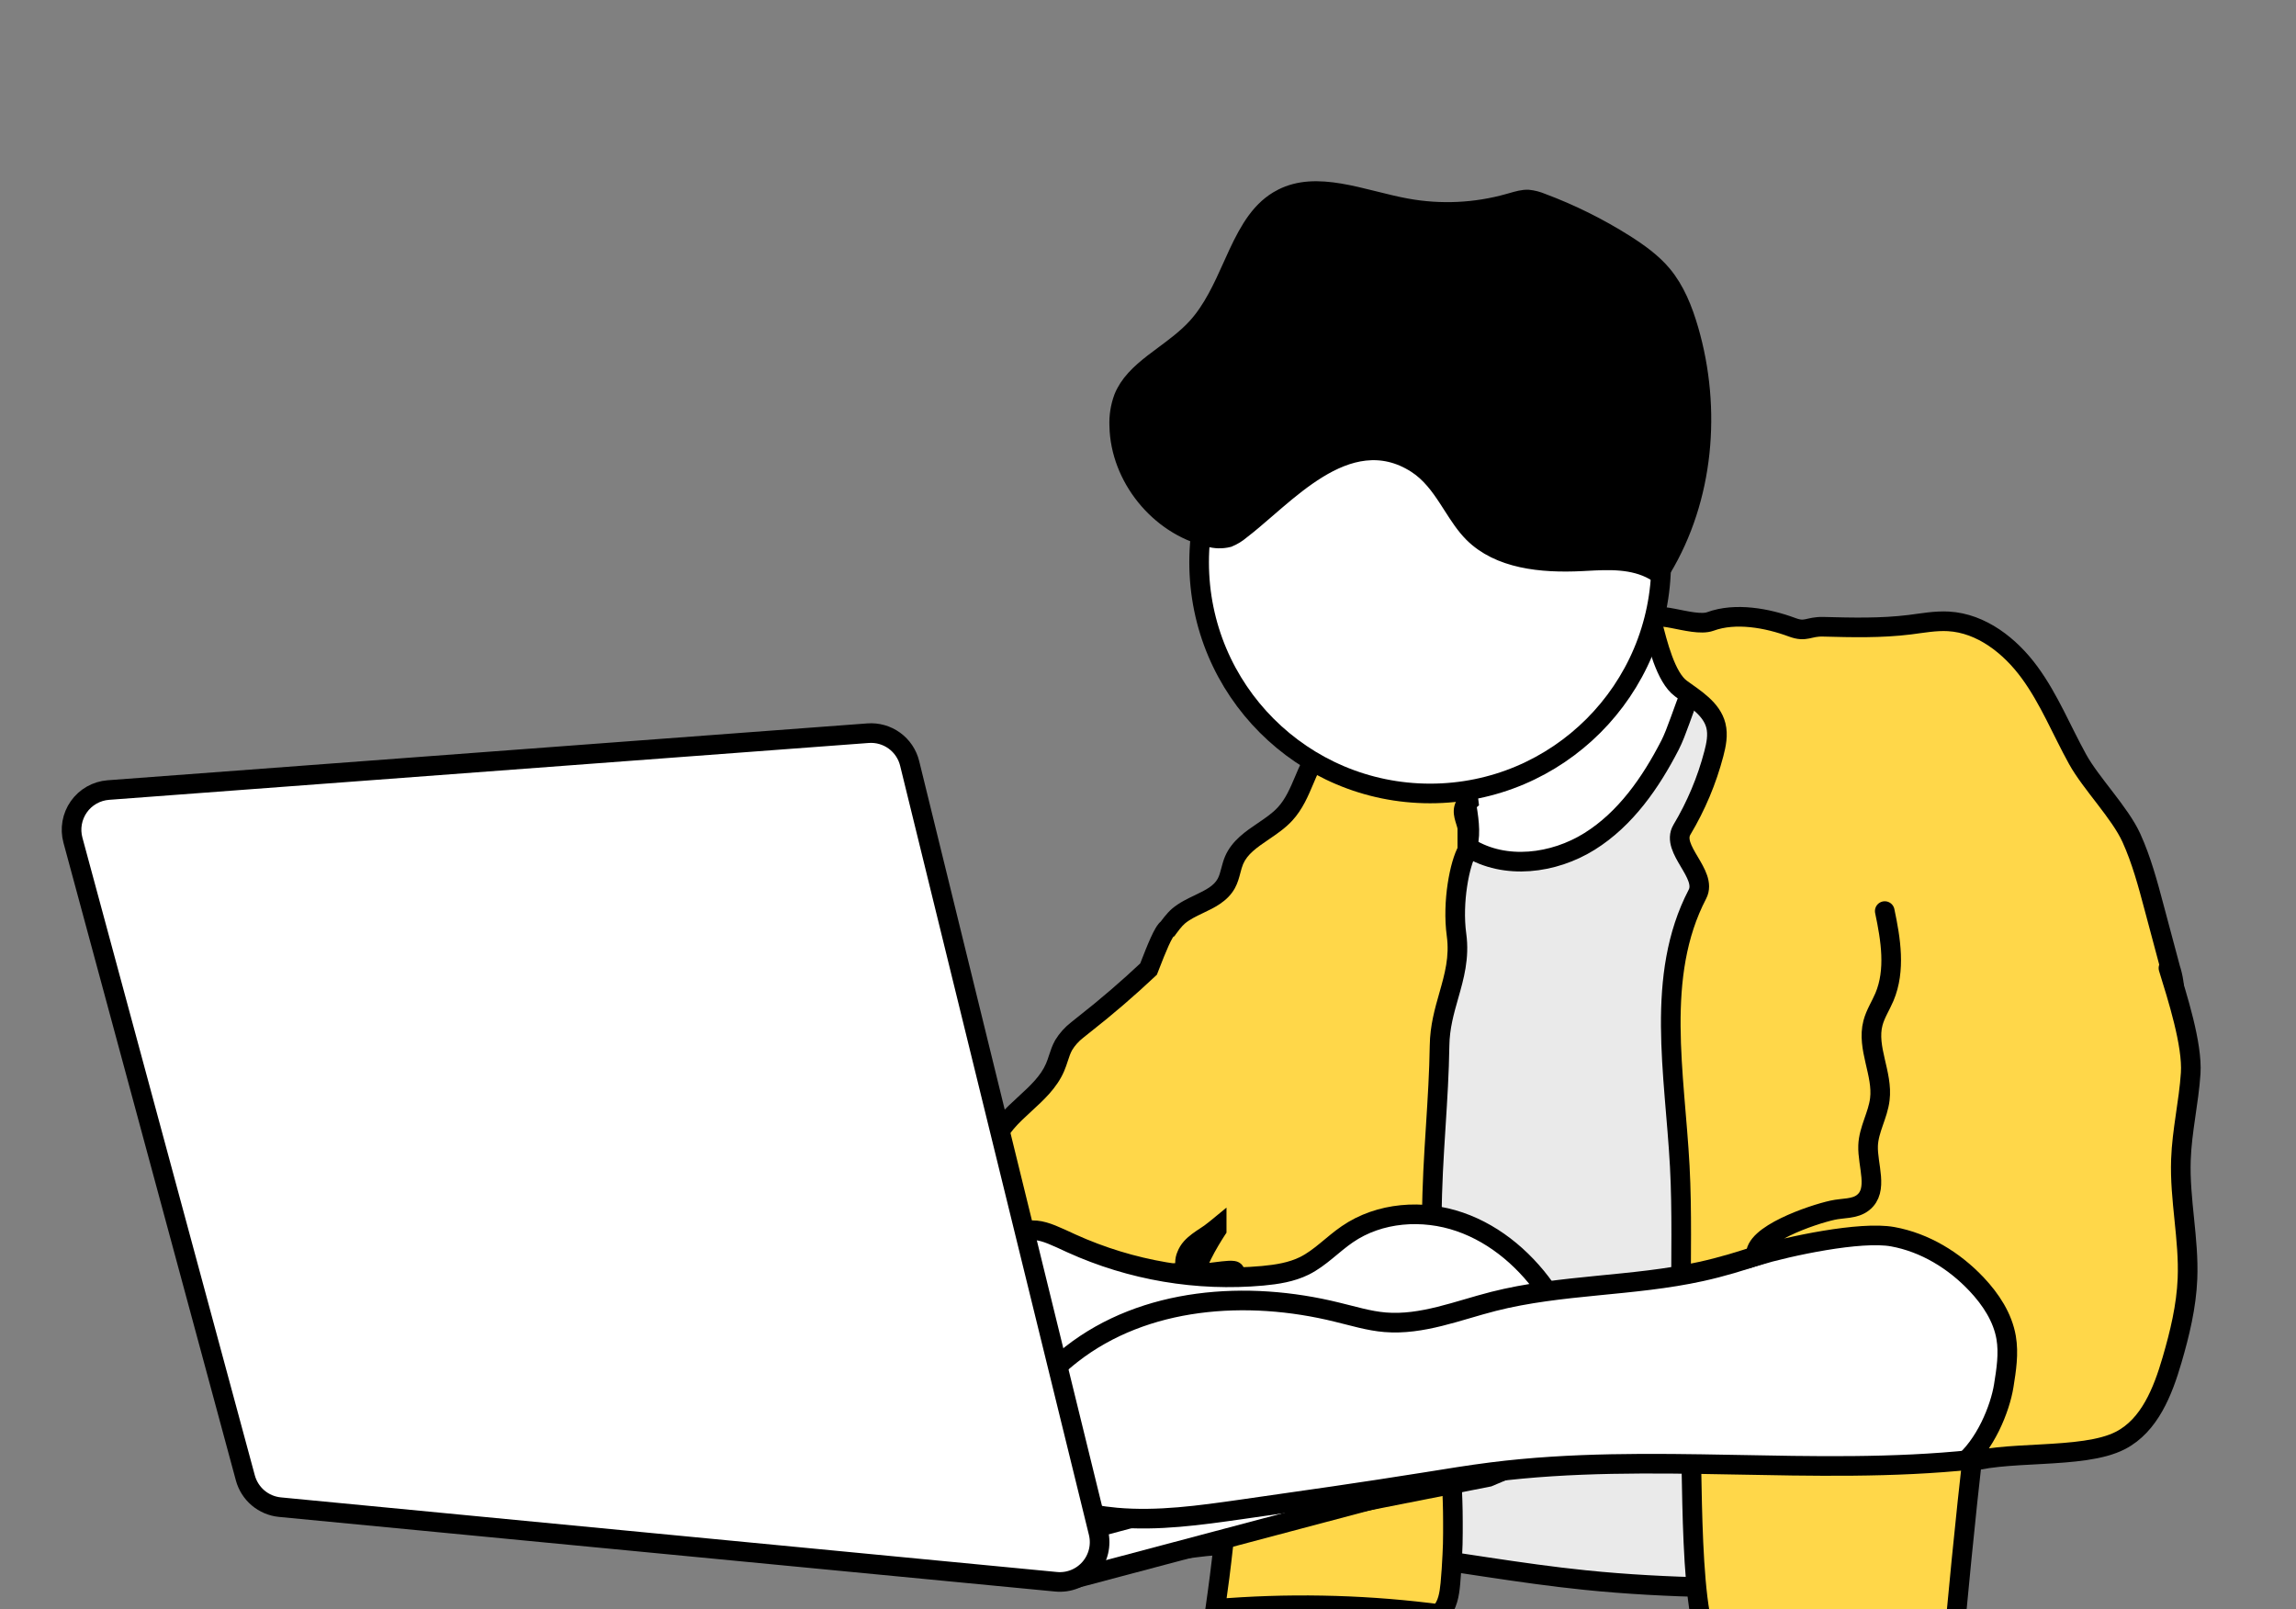 <svg width="351" height="246" viewBox="0 0 351 246" fill="none" xmlns="http://www.w3.org/2000/svg">
<rect x="0" y="0" width="351" height="246" fill="#808080" stroke="none"/>
<g clip-path="url(#clip0)">
<path d="M220.839 139.624C230.175 139.624 237.744 132.049 237.744 122.704C237.744 113.36 230.175 105.785 220.839 105.785C211.502 105.785 203.934 113.36 203.934 122.704C203.934 132.049 211.502 139.624 220.839 139.624Z" fill="#EAEAEA"/>
<path d="M219.961 101.18C221.649 108.549 223.08 115.972 224.257 123.451C224.611 125.673 224.926 128.017 224.121 130.118C223.447 131.869 222.075 133.238 220.999 134.771C219.923 136.304 219.108 138.269 219.763 140.026C220.417 141.782 222.327 142.743 224.15 143.238C229.367 144.645 234.927 143.621 240.12 142.098C242.471 141.492 244.724 140.558 246.815 139.322C249.016 137.925 250.819 135.984 252.477 133.985C260.045 124.8 265 113.776 269.664 102.82C266.667 103.093 263.648 102.648 260.857 101.523C258.066 100.398 255.582 98.624 253.612 96.347C251.702 94.101 250.301 90.971 251.377 88.225C248.221 89.957 244.473 90.074 241.075 91.258C238.967 92.063 236.938 93.062 235.015 94.242C232.694 95.584 230.386 96.952 228.092 98.347C225.469 99.928 223.011 101.335 219.961 101.18Z" fill="white" stroke="black" stroke-width="3" stroke-linecap="round"/>
<path d="M255.319 113.883C252.356 119.652 248.502 125.198 243 128.633C237.497 132.069 230.089 133 224.577 129.604C221.862 127.944 219.807 125.421 217.436 123.296C215.065 121.171 212.103 119.351 208.918 119.628C205.408 119.934 202.659 122.675 200.308 125.3C196.739 129.288 193.292 133.447 190.767 138.168C185.919 147.241 184.77 157.848 184.983 168.134C185.196 178.42 186.685 188.653 186.719 198.94C186.767 211.594 184.624 224.146 182.457 236.611C202.383 234.156 222.332 239.523 242.302 241.556C255.081 242.87 267.958 242.841 280.805 242.807C283.064 242.807 285.469 242.749 287.35 241.497C288.5 240.658 289.429 239.553 290.06 238.276C291.834 235 292.547 231.264 293.041 227.572C294.297 218.246 294.336 208.804 294.37 199.391C294.457 176.586 294.539 153.699 291.645 131.074C290.933 125.509 290.021 119.914 287.888 114.708C285.755 109.502 282.274 104.713 277.406 101.923C274.279 100.127 267.032 97.003 263.347 98.812C259.212 100.831 257.301 110.021 255.319 113.883Z" fill="#EAEAEA" stroke="black" stroke-width="3" stroke-linecap="round"/>
<path d="M256.792 178.28C256.041 164.209 252.982 149.192 259.492 136.702C261.092 133.636 255.352 129.808 257.127 126.838C259.292 123.218 260.934 119.309 262.004 115.227C262.372 113.825 262.668 112.34 262.319 110.933C261.674 108.366 259.139 106.838 256.986 105.276C254.61 103.548 253.389 98.284 252.623 95.436C251.857 92.587 258.717 96.018 261.475 95.004C265.305 93.601 270.173 94.484 273.993 95.906C276.126 96.692 276.444 95.76 278.717 95.818C283.134 95.935 287.565 96.046 291.948 95.503C293.916 95.255 295.889 94.882 297.867 94.993C302.914 95.28 307.301 98.734 310.288 102.82C313.274 106.905 315.175 111.665 317.623 116.09C319.664 119.778 324.098 124.262 325.838 128.1C327.38 131.496 328.354 135.145 329.319 138.774L331.806 148.085C332.241 149.417 332.448 150.813 332.417 152.214C332.291 153.704 331.632 155.092 330.963 156.416C328.433 161.326 325.399 165.959 321.911 170.24C316.68 176.659 310.329 182.448 307.222 190.133C306.01 193.127 305.336 196.31 304.72 199.483C302.238 212.175 298.954 246.989 297.916 259.88C292.251 257.257 286.313 255.27 280.211 253.956C277.169 253.304 274.094 252.818 271 252.5C268.29 252.219 264.794 252.752 262.215 252.015C257.9 250.787 258.945 221.492 258.29 217.669C257.243 211.58 257.034 205.383 256.996 199.231C256.947 192.234 257.165 185.252 256.792 178.28Z" fill="#FFD749" stroke="black" stroke-width="3" stroke-linecap="round"/>
<path fill-rule="evenodd" clip-rule="evenodd" d="M224.699 120.525L224.699 120.525L224.517 120.693L224.318 120.873L224.517 122.5C223.408 123.458 223.712 124.439 224.052 125.534L224.052 125.534C224.148 125.846 224.248 126.167 224.318 126.5V130C223.153 132 221.977 137.884 222.665 142.915C223.138 146.388 222.319 149.264 221.479 152.215C220.802 154.592 220.111 157.017 220.072 159.84C220.012 163.965 219.751 168.077 219.491 172.188C219.2 176.78 218.909 181.37 218.898 185.973C218.898 187.953 218.942 189.927 219.029 191.907C219.17 195.124 219.412 198.336 219.703 201.548C219.931 204.098 220.192 206.644 220.453 209.191C220.553 210.163 220.653 211.134 220.75 212.106C221.032 214.828 221.298 217.545 221.521 220.263C221.633 221.67 221.739 223.072 221.827 224.479C221.928 226.129 222.011 227.783 222.059 229.433C222.093 230.481 222.113 231.524 222.113 232.572V234.353C222.113 235.488 222.082 236.62 222.021 237.749C221.956 239.202 221.857 240.657 221.725 242.116C221.574 243.703 221.308 245.435 220.193 246.551C220.125 246.619 220.053 246.682 219.98 246.744L219.979 246.745L218.409 246.551C207.58 245.254 196.649 245.059 185.781 245.969C186.019 244.329 186.237 242.694 186.45 241.049C186.547 240.272 186.644 239.491 186.736 238.71C186.843 237.817 186.945 236.925 187.042 236.032C187.153 235.061 187.255 234.091 187.352 233.121C187.604 230.62 187.825 228.118 188.016 225.614C188.297 221.962 188.511 218.304 188.656 214.639C188.727 212.889 188.782 211.137 188.821 209.384C188.876 207.21 188.902 205.035 188.899 202.858C188.899 200.743 188.881 198.624 188.845 196.502C188.845 195.803 188.816 195.105 188.758 194.411C188.737 194.098 187.329 194.274 185.91 194.451C184.492 194.628 183.065 194.806 183 194.5C182.64 193.087 186 188 186 188V187.789C185.685 188.048 185.361 188.297 185.025 188.55C184.771 188.728 184.51 188.9 184.249 189.072L184.249 189.072C183.49 189.572 182.729 190.074 182.116 190.752C181.804 191.101 181.558 191.504 181.389 191.941C181.237 192.282 181.158 192.652 181.158 193.026C181.158 193.399 181.237 193.769 181.389 194.11C179.399 194.991 177.132 194.88 174.885 194.77L174.884 194.77C174.521 194.753 174.158 194.735 173.797 194.721C171.562 194.639 169.395 194.721 167.601 195.949C165.109 197.667 164.358 200.966 163.955 203.965C163.807 205.058 163.679 206.153 163.572 207.249C163.469 208.268 163.385 209.291 163.32 210.316C163.1 213.708 163.07 217.11 163.228 220.505C163.254 221.126 163.288 221.747 163.33 222.368C155.408 222.179 148.189 218.045 141.358 214.028C139.797 213.111 138.188 212.145 137.174 210.631C136.241 209.145 135.846 207.382 136.055 205.639C136.055 205.442 136.082 205.252 136.11 205.056C136.118 205.005 136.125 204.953 136.132 204.901C136.349 203.461 136.722 202.049 137.242 200.689C139.38 194.898 142.53 189.534 146.546 184.847C146.781 184.573 147.02 184.299 147.26 184.024C148.79 182.271 150.345 180.49 151.045 178.287C151.22 177.739 151.34 177.173 151.46 176.608C151.584 176.029 151.707 175.451 151.888 174.891C152.725 172.399 154.697 170.59 156.676 168.773C158.504 167.096 160.339 165.412 161.294 163.178C161.492 162.723 161.647 162.249 161.802 161.776C162.025 161.094 162.248 160.412 162.603 159.782C163.144 158.894 163.842 158.113 164.663 157.477C164.963 157.226 165.273 156.982 165.582 156.74L165.582 156.74L165.749 156.608C169.152 153.94 172.43 151.121 175.584 148.152C175.665 147.946 175.751 147.726 175.84 147.497C176.693 145.307 177.881 142.257 178.54 141.942C178.722 141.685 179.483 140.626 180.153 140.058C181.063 139.284 182.18 138.751 183.287 138.222C184.957 137.425 186.602 136.639 187.468 135.06C187.809 134.442 187.989 133.756 188.17 133.07L188.17 133.07L188.17 133.069C188.308 132.545 188.446 132.019 188.656 131.523C189.5 129.543 191.3 128.321 193.123 127.084C194.307 126.281 195.5 125.472 196.447 124.444C197.829 122.944 198.615 121.085 199.403 119.223L199.403 119.223C199.986 117.844 200.57 116.463 201.397 115.225C202.849 113.099 204.863 111.419 207.215 110.373C207.408 110.281 207.607 110.188 207.806 110.106C211.83 108.383 216.61 107.99 220.779 108C222.399 108 226.597 108.049 228.653 108.869C228.986 108.988 229.291 109.175 229.55 109.417C231.741 111.804 228.333 116.846 226.713 118.573C226.072 119.25 225.382 119.891 224.699 120.525Z" fill="#FFD749"/>
<path d="M224.699 120.525L225.719 121.624L225.729 121.615L224.699 120.525ZM224.699 120.525L223.679 119.425L223.669 119.434L224.699 120.525ZM224.517 120.693L225.523 121.806L225.53 121.8L225.538 121.793L224.517 120.693ZM224.318 120.873L223.313 119.76L222.735 120.282L222.83 121.055L224.318 120.873ZM224.517 122.5L225.498 123.635L226.103 123.112L226.006 122.318L224.517 122.5ZM224.052 125.534L225.494 125.122L225.489 125.106L225.484 125.09L224.052 125.534ZM224.052 125.534L222.609 125.946L222.614 125.963L222.619 125.979L224.052 125.534ZM224.318 126.5H225.818V126.343L225.786 126.189L224.318 126.5ZM224.318 130L225.615 130.755L225.818 130.405V130H224.318ZM222.665 142.915L224.152 142.713L224.151 142.712L222.665 142.915ZM221.479 152.215L220.036 151.804V151.804L221.479 152.215ZM220.072 159.84L221.571 159.861L221.571 159.861L220.072 159.84ZM219.491 172.188L217.994 172.093L219.491 172.188ZM218.898 185.973L217.398 185.97V185.973H218.898ZM219.029 191.907L220.528 191.842L220.528 191.841L219.029 191.907ZM219.703 201.548L221.197 201.414L221.197 201.413L219.703 201.548ZM220.453 209.191L218.961 209.344V209.344L220.453 209.191ZM220.75 212.106L219.258 212.256L219.258 212.26L220.75 212.106ZM221.521 220.263L223.016 220.144L223.016 220.14L221.521 220.263ZM221.827 224.479L223.324 224.387L223.324 224.386L221.827 224.479ZM222.059 229.433L220.56 229.477L220.56 229.481L222.059 229.433ZM222.021 237.749L220.523 237.668L220.522 237.675L220.522 237.683L222.021 237.749ZM221.725 242.116L223.218 242.258L223.219 242.252L221.725 242.116ZM220.193 246.551L221.254 247.611L221.254 247.611L220.193 246.551ZM219.98 246.744L218.997 245.611L218.995 245.614L219.98 246.744ZM219.979 246.745L219.796 248.234L220.46 248.316L220.965 247.876L219.979 246.745ZM218.409 246.551L218.593 245.062L218.587 245.062L218.409 246.551ZM185.781 245.969L184.297 245.754L184.026 247.621L185.906 247.464L185.781 245.969ZM186.45 241.049L187.938 241.242L187.939 241.235L186.45 241.049ZM186.736 238.71L185.247 238.532L185.247 238.534L186.736 238.71ZM187.042 236.032L185.551 235.861L185.55 235.87L187.042 236.032ZM187.352 233.121L185.86 232.97L185.859 232.971L187.352 233.121ZM188.016 225.614L186.521 225.499L186.521 225.5L188.016 225.614ZM188.656 214.639L187.157 214.578L187.157 214.579L188.656 214.639ZM188.821 209.384L187.321 209.346L187.321 209.351L188.821 209.384ZM188.899 202.858H187.399L187.399 202.86L188.899 202.858ZM188.845 196.502H187.345V196.514L187.345 196.527L188.845 196.502ZM188.758 194.411L187.261 194.511L187.262 194.523L187.263 194.536L188.758 194.411ZM185.91 194.451L186.096 195.939H186.096L185.91 194.451ZM183 194.5L184.468 194.19L184.461 194.16L184.454 194.13L183 194.5ZM186 188L187.252 188.827L187.5 188.451V188H186ZM186 187.789H187.5V184.617L185.048 186.63L186 187.789ZM185.025 188.55L185.888 189.777L185.907 189.763L185.925 189.749L185.025 188.55ZM184.249 189.072L183.423 187.82L183.417 187.824L184.249 189.072ZM184.249 189.072L185.074 190.325L185.081 190.32L184.249 189.072ZM182.116 190.752L181.003 189.747L180.998 189.753L182.116 190.752ZM181.389 191.941L182.759 192.552L182.774 192.517L182.788 192.482L181.389 191.941ZM181.389 194.11L181.996 195.482L183.372 194.873L182.759 193.499L181.389 194.11ZM174.885 194.77L174.799 196.268L174.812 196.269L174.885 194.77ZM174.884 194.77L174.97 193.273L174.957 193.272L174.884 194.77ZM173.797 194.721L173.853 193.222L173.852 193.222L173.797 194.721ZM167.601 195.949L166.754 194.711L166.75 194.714L167.601 195.949ZM163.955 203.965L165.442 204.167L165.442 204.164L163.955 203.965ZM163.572 207.249L165.065 207.401L165.065 207.395L163.572 207.249ZM163.32 210.316L164.817 210.413L164.817 210.41L163.32 210.316ZM163.228 220.505L164.727 220.443L164.726 220.435L163.228 220.505ZM163.33 222.368L163.294 223.868L164.937 223.907L164.826 222.267L163.33 222.368ZM141.358 214.028L142.119 212.735L142.118 212.734L141.358 214.028ZM137.174 210.631L135.904 211.429L135.916 211.447L135.928 211.466L137.174 210.631ZM136.055 205.639L137.544 205.817L137.555 205.728V205.639H136.055ZM136.11 205.056L137.595 205.27L137.595 205.27L136.11 205.056ZM136.132 204.901L134.649 204.677L134.647 204.689L134.646 204.701L136.132 204.901ZM137.242 200.689L138.643 201.226L138.646 201.217L138.65 201.209L137.242 200.689ZM146.546 184.847L147.685 185.823L147.685 185.823L146.546 184.847ZM147.26 184.024L148.39 185.01H148.39L147.26 184.024ZM151.045 178.287L149.616 177.832L149.615 177.833L151.045 178.287ZM151.46 176.608L149.993 176.296L151.46 176.608ZM151.888 174.891L150.466 174.413L150.464 174.421L150.462 174.428L151.888 174.891ZM156.676 168.773L157.69 169.879H157.69L156.676 168.773ZM161.294 163.178L159.919 162.578L159.914 162.589L161.294 163.178ZM161.802 161.776L160.376 161.31L161.802 161.776ZM162.603 159.782L161.322 159L161.308 159.023L161.296 159.046L162.603 159.782ZM164.663 157.477L165.582 158.662L165.604 158.645L165.625 158.628L164.663 157.477ZM165.582 156.74L166.509 157.919L166.519 157.911L165.582 156.74ZM165.582 156.74L164.655 155.561L164.645 155.568L165.582 156.74ZM165.749 156.608L164.823 155.428L164.822 155.429L165.749 156.608ZM175.584 148.152L176.612 149.244L176.857 149.014L176.98 148.7L175.584 148.152ZM175.84 147.497L174.442 146.952L174.442 146.952L175.84 147.497ZM178.54 141.942L179.187 143.296L179.541 143.126L179.767 142.805L178.54 141.942ZM180.153 140.058L181.123 141.201L181.124 141.201L180.153 140.058ZM183.287 138.222L182.641 136.869V136.869L183.287 138.222ZM187.468 135.06L186.154 134.337L186.153 134.339L187.468 135.06ZM188.17 133.07L189.62 133.451L189.628 133.423L189.634 133.395L188.17 133.07ZM188.17 133.07L186.728 132.657L186.715 132.7L186.706 132.744L188.17 133.07ZM188.17 133.069L189.612 133.482L189.616 133.466L189.621 133.451L188.17 133.069ZM188.656 131.523L187.276 130.935L187.275 130.938L188.656 131.523ZM193.123 127.084L193.966 128.326L193.123 127.084ZM196.447 124.444L195.344 123.428L195.344 123.428L196.447 124.444ZM199.403 119.223L200.784 119.807L200.814 119.737L200.836 119.664L199.403 119.223ZM199.403 119.223L198.021 118.638L197.992 118.708L197.969 118.781L199.403 119.223ZM201.397 115.225L200.158 114.379L200.154 114.385L200.149 114.392L201.397 115.225ZM207.215 110.373L207.824 111.743L207.842 111.736L207.859 111.728L207.215 110.373ZM207.806 110.106L208.381 111.491L208.389 111.488L208.396 111.485L207.806 110.106ZM220.779 108L220.776 109.5H220.779V108ZM228.653 108.869L228.097 110.262L228.122 110.272L228.148 110.281L228.653 108.869ZM229.55 109.417L230.655 108.403L230.617 108.362L230.576 108.323L229.55 109.417ZM226.713 118.573L227.803 119.604L227.808 119.599L226.713 118.573ZM225.729 121.615L225.729 121.615L223.669 119.434L223.669 119.434L225.729 121.615ZM225.538 121.793L225.719 121.624L223.678 119.425L223.497 119.594L225.538 121.793ZM225.324 121.986L225.523 121.806L223.512 119.58L223.313 119.76L225.324 121.986ZM226.006 122.318L225.807 120.691L222.83 121.055L223.028 122.682L226.006 122.318ZM225.484 125.09C225.396 124.805 225.332 124.596 225.288 124.402C225.246 124.216 225.237 124.1 225.24 124.026C225.242 123.964 225.253 123.93 225.27 123.896C225.289 123.858 225.343 123.769 225.498 123.635L223.537 121.365C222.694 122.093 222.28 122.956 222.242 123.906C222.21 124.715 222.468 125.493 222.619 125.978L225.484 125.09ZM225.494 125.122L225.494 125.122L222.609 125.946L222.609 125.946L225.494 125.122ZM225.786 126.189C225.699 125.778 225.578 125.392 225.484 125.09L222.619 125.979C222.719 126.301 222.797 126.557 222.851 126.811L225.786 126.189ZM225.818 130V126.5H222.818V130H225.818ZM224.151 142.712C223.831 140.371 223.942 137.79 224.28 135.544C224.625 133.249 225.177 131.506 225.615 130.755L223.022 129.245C222.295 130.494 221.675 132.692 221.313 135.098C220.944 137.551 220.811 140.428 221.179 143.119L224.151 142.712ZM222.921 152.626C223.755 149.697 224.672 146.536 224.152 142.713L221.179 143.118C221.604 146.24 220.883 148.832 220.036 151.804L222.921 152.626ZM221.571 159.861C221.608 157.263 222.24 155.018 222.921 152.626L220.036 151.804C219.364 154.165 218.615 156.77 218.572 159.819L221.571 159.861ZM220.988 172.283C221.248 168.178 221.511 164.029 221.571 159.861L218.572 159.818C218.513 163.901 218.255 167.976 217.994 172.093L220.988 172.283ZM220.398 185.976C220.408 181.426 220.696 176.882 220.988 172.283L217.994 172.093C217.703 176.677 217.409 181.313 217.398 185.97L220.398 185.976ZM220.528 191.841C220.441 189.883 220.398 187.93 220.398 185.973H217.398C217.398 187.975 217.442 189.972 217.531 191.973L220.528 191.841ZM221.197 201.413C220.907 198.215 220.667 195.028 220.528 191.842L217.531 191.973C217.673 195.22 217.917 198.457 218.209 201.683L221.197 201.413ZM221.945 209.038C221.684 206.49 221.424 203.953 221.197 201.414L218.209 201.682C218.438 204.242 218.7 206.799 218.961 209.344L221.945 209.038ZM222.243 211.956C222.145 210.983 222.045 210.009 221.945 209.038L218.961 209.344C219.061 210.316 219.16 211.286 219.258 212.256L222.243 211.956ZM223.016 220.14C222.792 217.407 222.524 214.678 222.242 211.952L219.258 212.26C219.539 214.978 219.804 217.683 220.026 220.385L223.016 220.14ZM223.324 224.386C223.236 222.966 223.128 221.553 223.016 220.144L220.026 220.381C220.137 221.786 220.243 223.178 220.329 224.572L223.324 224.386ZM223.559 229.389C223.51 227.719 223.426 226.048 223.324 224.387L220.329 224.571C220.431 226.21 220.512 227.847 220.56 229.477L223.559 229.389ZM223.613 232.572C223.613 231.506 223.593 230.446 223.559 229.384L220.56 229.481C220.594 230.516 220.613 231.543 220.613 232.572H223.613ZM223.613 234.353V232.572H220.613V234.353H223.613ZM223.518 237.831C223.581 236.675 223.613 235.515 223.613 234.353H220.613C220.613 235.461 220.583 236.566 220.523 237.668L223.518 237.831ZM223.219 242.252C223.353 240.77 223.453 239.292 223.519 237.816L220.522 237.683C220.458 239.112 220.361 240.544 220.231 241.981L223.219 242.252ZM221.254 247.611C222.798 246.066 223.073 243.792 223.218 242.258L220.231 241.975C220.076 243.614 219.818 244.804 219.132 245.491L221.254 247.611ZM220.963 247.877C221.029 247.821 221.142 247.723 221.254 247.611L219.132 245.491C219.108 245.514 219.077 245.543 218.997 245.611L220.963 247.877ZM220.965 247.876L220.966 247.875L218.995 245.614L218.994 245.614L220.965 247.876ZM218.225 248.04L219.796 248.234L220.163 245.256L218.593 245.062L218.225 248.04ZM185.906 247.464C196.673 246.562 207.503 246.755 218.23 248.04L218.587 245.062C207.658 243.752 196.625 243.555 185.656 244.474L185.906 247.464ZM184.963 240.856C184.75 242.498 184.533 244.124 184.297 245.754L187.266 246.184C187.505 244.533 187.724 242.89 187.938 241.242L184.963 240.856ZM185.247 238.534C185.155 239.31 185.059 240.087 184.962 240.863L187.939 241.235C188.036 240.458 188.133 239.672 188.226 238.886L185.247 238.534ZM185.55 235.87C185.454 236.757 185.353 237.645 185.247 238.532L188.226 238.888C188.333 237.99 188.435 237.092 188.533 236.194L185.55 235.87ZM185.859 232.971C185.763 233.937 185.662 234.9 185.552 235.861L188.532 236.203C188.645 235.223 188.747 234.245 188.845 233.27L185.859 232.971ZM186.521 225.5C186.331 227.992 186.11 230.482 185.86 232.97L188.844 233.271C189.098 230.758 189.32 228.244 189.512 225.728L186.521 225.5ZM187.157 214.579C187.013 218.226 186.8 221.866 186.521 225.499L189.512 225.729C189.794 222.059 190.009 218.382 190.155 214.698L187.157 214.579ZM187.321 209.351C187.283 211.095 187.228 212.837 187.157 214.578L190.155 214.7C190.226 212.941 190.282 211.18 190.321 209.417L187.321 209.351ZM187.399 202.86C187.402 205.024 187.376 207.186 187.321 209.346L190.32 209.422C190.376 207.235 190.402 205.046 190.399 202.856L187.399 202.86ZM187.345 196.527C187.381 198.641 187.399 200.751 187.399 202.858H190.399C190.399 200.734 190.381 198.607 190.345 196.477L187.345 196.527ZM187.263 194.536C187.318 195.188 187.345 195.845 187.345 196.502H190.345C190.345 195.762 190.314 195.021 190.253 194.285L187.263 194.536ZM186.096 195.939C186.826 195.848 187.47 195.769 187.934 195.745C188.181 195.733 188.274 195.743 188.271 195.742C188.262 195.741 188.23 195.735 188.181 195.721C188.136 195.708 188.049 195.678 187.943 195.617C187.723 195.492 187.304 195.144 187.261 194.511L190.255 194.311C190.207 193.599 189.739 193.189 189.433 193.013C189.156 192.855 188.884 192.802 188.737 192.778C188.419 192.728 188.068 192.735 187.782 192.749C187.182 192.78 186.413 192.877 185.724 192.963L186.096 195.939ZM181.532 194.81C181.673 195.474 182.154 195.804 182.413 195.934C182.671 196.063 182.921 196.11 183.071 196.131C183.385 196.176 183.733 196.17 184.026 196.155C184.634 196.123 185.406 196.026 186.096 195.939L185.724 192.963C184.996 193.054 184.345 193.134 183.869 193.159C183.755 193.165 183.664 193.167 183.594 193.166C183.52 193.165 183.491 193.161 183.495 193.161C183.498 193.162 183.522 193.165 183.56 193.176C183.596 193.185 183.668 193.207 183.758 193.252C183.921 193.334 184.344 193.603 184.468 194.19L181.532 194.81ZM186 188C184.748 187.173 184.748 187.173 184.748 187.174C184.748 187.174 184.748 187.174 184.748 187.174C184.748 187.174 184.748 187.175 184.747 187.175C184.747 187.176 184.746 187.177 184.745 187.179C184.743 187.182 184.74 187.186 184.736 187.192C184.729 187.202 184.719 187.218 184.706 187.238C184.68 187.278 184.642 187.337 184.595 187.41C184.5 187.558 184.365 187.769 184.206 188.027C183.888 188.54 183.464 189.244 183.05 189.999C182.64 190.746 182.219 191.579 181.92 192.342C181.771 192.722 181.638 193.122 181.557 193.508C181.484 193.861 181.417 194.363 181.547 194.87L184.454 194.13C184.493 194.284 184.453 194.318 184.494 194.123C184.528 193.96 184.598 193.73 184.714 193.435C184.944 192.847 185.295 192.143 185.68 191.442C186.061 190.748 186.455 190.092 186.756 189.607C186.905 189.366 187.031 189.168 187.118 189.032C187.162 188.964 187.196 188.912 187.219 188.877C187.23 188.859 187.239 188.846 187.244 188.838C187.247 188.834 187.249 188.83 187.25 188.829C187.251 188.828 187.251 188.827 187.252 188.827C187.252 188.827 187.252 188.826 187.252 188.826C187.252 188.826 187.252 188.826 187.252 188.826C187.252 188.827 187.252 188.827 186 188ZM184.5 187.789V188H187.5V187.789H184.5ZM185.925 189.749C186.27 189.491 186.613 189.227 186.952 188.949L185.048 186.63C184.757 186.869 184.453 187.104 184.124 187.35L185.925 189.749ZM185.074 190.325C185.332 190.155 185.612 189.971 185.888 189.777L184.162 187.322C183.929 187.486 183.688 187.646 183.423 187.82L185.074 190.325ZM185.081 190.32L185.081 190.32L183.417 187.824L183.417 187.824L185.081 190.32ZM183.229 191.758C183.693 191.245 184.288 190.843 185.074 190.325L183.423 187.82C182.692 188.302 181.766 188.903 181.003 189.747L183.229 191.758ZM182.788 192.482C182.892 192.213 183.043 191.966 183.234 191.752L180.998 189.753C180.565 190.237 180.223 190.795 179.99 191.401L182.788 192.482ZM182.658 193.026C182.658 192.863 182.692 192.701 182.759 192.552L180.019 191.33C179.781 191.863 179.658 192.441 179.658 193.026H182.658ZM182.759 193.499C182.692 193.35 182.658 193.189 182.658 193.026H179.658C179.658 193.61 179.781 194.188 180.019 194.721L182.759 193.499ZM174.812 196.269C176.98 196.375 179.623 196.532 181.996 195.482L180.782 192.738C179.174 193.45 177.284 193.386 174.958 193.272L174.812 196.269ZM174.799 196.268L174.799 196.268L174.971 193.273L174.97 193.273L174.799 196.268ZM173.741 196.22C174.092 196.233 174.446 196.251 174.811 196.269L174.957 193.272C174.595 193.254 174.224 193.236 173.853 193.222L173.741 196.22ZM168.448 197.187C169.8 196.262 171.512 196.138 173.741 196.22L173.852 193.222C171.612 193.14 168.99 193.181 166.754 194.711L168.448 197.187ZM165.442 204.164C165.851 201.119 166.565 198.485 168.452 197.184L166.75 194.714C163.653 196.848 162.865 200.813 162.469 203.765L165.442 204.164ZM165.065 207.395C165.17 206.317 165.295 205.241 165.442 204.167L162.469 203.762C162.318 204.875 162.188 205.989 162.079 207.104L165.065 207.395ZM164.817 210.41C164.881 209.404 164.963 208.401 165.065 207.401L162.08 207.098C161.975 208.136 161.889 209.177 161.823 210.222L164.817 210.41ZM164.726 220.435C164.571 217.095 164.601 213.749 164.817 210.413L161.823 210.219C161.6 213.667 161.569 217.124 161.73 220.575L164.726 220.435ZM164.826 222.267C164.785 221.659 164.752 221.051 164.727 220.443L161.729 220.568C161.756 221.202 161.79 221.836 161.833 222.47L164.826 222.267ZM140.598 215.321C147.37 219.304 154.92 223.668 163.294 223.868L163.366 220.869C155.896 220.69 149.008 216.787 142.119 212.735L140.598 215.321ZM135.928 211.466C137.162 213.31 139.085 214.432 140.599 215.321L142.118 212.734C140.509 211.789 139.213 210.98 138.421 209.797L135.928 211.466ZM134.565 205.46C134.315 207.544 134.788 209.651 135.904 211.429L138.445 209.834C137.694 208.638 137.376 207.22 137.544 205.817L134.565 205.46ZM134.626 204.842C134.6 205.021 134.555 205.317 134.555 205.639H137.555C137.555 205.568 137.564 205.484 137.595 205.27L134.626 204.842ZM134.646 204.701C134.64 204.745 134.633 204.79 134.626 204.842L137.595 205.27C137.602 205.22 137.611 205.161 137.619 205.101L134.646 204.701ZM135.842 200.153C135.282 201.613 134.882 203.13 134.649 204.677L137.615 205.125C137.816 203.792 138.161 202.485 138.643 201.226L135.842 200.153ZM145.407 183.871C141.275 188.693 138.034 194.212 135.835 200.17L138.65 201.209C140.725 195.584 143.785 190.375 147.685 185.823L145.407 183.871ZM146.13 183.038C145.891 183.311 145.647 183.591 145.406 183.872L147.685 185.823C147.915 185.554 148.149 185.286 148.39 185.01L146.13 183.038ZM149.615 177.833C149.026 179.687 147.701 181.238 146.13 183.038L148.39 185.01C149.879 183.305 151.664 181.292 152.474 178.742L149.615 177.833ZM149.993 176.296C149.87 176.873 149.764 177.366 149.616 177.832L152.474 178.743C152.675 178.112 152.81 177.473 152.927 176.921L149.993 176.296ZM150.462 174.428C150.252 175.075 150.114 175.73 149.993 176.296L152.927 176.921C153.053 176.329 153.162 175.827 153.315 175.354L150.462 174.428ZM155.662 167.668C153.743 169.429 151.447 171.491 150.466 174.413L153.31 175.368C154.003 173.306 155.651 171.75 157.69 169.879L155.662 167.668ZM159.914 162.589C159.109 164.474 157.539 165.946 155.662 167.668L157.69 169.879C159.469 168.246 161.57 166.35 162.673 163.767L159.914 162.589ZM160.376 161.31C160.217 161.795 160.084 162.2 159.919 162.578L162.668 163.778C162.901 163.246 163.077 162.704 163.228 162.242L160.376 161.31ZM161.296 159.046C160.856 159.826 160.591 160.651 160.376 161.31L163.228 162.242C163.458 161.537 163.639 160.997 163.91 160.518L161.296 159.046ZM163.744 156.291C162.779 157.04 161.958 157.958 161.322 159L163.883 160.563C164.329 159.831 164.905 159.187 165.582 158.662L163.744 156.291ZM164.655 155.56C164.349 155.801 164.021 156.058 163.701 156.326L165.625 158.628C165.905 158.394 166.197 158.164 166.509 157.919L164.655 155.56ZM164.645 155.568L164.645 155.568L166.519 157.911L166.519 157.911L164.645 155.568ZM164.822 155.429L164.655 155.561L166.509 157.919L166.676 157.788L164.822 155.429ZM174.556 147.06C171.435 149.998 168.19 152.787 164.823 155.428L166.675 157.789C170.113 155.092 173.425 152.244 176.612 149.244L174.556 147.06ZM176.98 148.7C177.062 148.492 177.149 148.27 177.238 148.041L174.442 146.952C174.353 147.182 174.268 147.4 174.188 147.604L176.98 148.7ZM177.238 148.041C177.668 146.937 178.163 145.666 178.63 144.634C178.864 144.115 179.074 143.696 179.248 143.404C179.336 143.257 179.396 143.174 179.427 143.136C179.481 143.071 179.403 143.193 179.187 143.296L177.893 140.589C177.513 140.771 177.254 141.057 177.113 141.227C176.949 141.425 176.802 141.649 176.672 141.867C176.412 142.303 176.148 142.842 175.896 143.399C175.39 144.517 174.865 145.867 174.442 146.952L177.238 148.041ZM179.182 138.914C178.344 139.625 177.48 140.843 177.313 141.079L179.767 142.805C179.847 142.692 180.062 142.392 180.331 142.058C180.612 141.71 180.899 141.392 181.123 141.201L179.182 138.914ZM182.641 136.869C181.569 137.38 180.266 137.993 179.181 138.915L181.124 141.201C181.859 140.576 182.792 140.121 183.933 139.576L182.641 136.869ZM186.153 134.339C185.56 135.42 184.41 136.024 182.641 136.869L183.933 139.576C185.505 138.825 187.644 137.858 188.783 135.782L186.153 134.339ZM186.719 132.688C186.53 133.406 186.39 133.908 186.154 134.337L188.782 135.784C189.228 134.975 189.448 134.106 189.62 133.451L186.719 132.688ZM186.706 132.744L186.706 132.744L189.634 133.395L189.634 133.395L186.706 132.744ZM186.728 132.657L186.728 132.657L189.612 133.482L189.612 133.482L186.728 132.657ZM187.275 130.938C187.016 131.55 186.852 132.181 186.719 132.688L189.621 133.451C189.763 132.908 189.876 132.488 190.037 132.108L187.275 130.938ZM192.281 125.843C190.537 127.026 188.323 128.479 187.276 130.935L190.036 132.111C190.677 130.607 192.063 129.616 193.966 128.326L192.281 125.843ZM195.344 123.428C194.535 124.305 193.493 125.021 192.281 125.843L193.966 128.326C195.121 127.541 196.466 126.638 197.55 125.46L195.344 123.428ZM198.021 118.638C197.216 120.542 196.52 122.151 195.344 123.428L197.55 125.46C199.138 123.737 200.014 121.628 200.784 119.807L198.021 118.638ZM197.969 118.781L197.969 118.781L200.836 119.664L200.836 119.664L197.969 118.781ZM200.149 114.392C199.23 115.768 198.595 117.282 198.021 118.638L200.784 119.807C201.377 118.405 201.909 117.158 202.644 116.058L200.149 114.392ZM206.605 109.002C203.999 110.162 201.767 112.023 200.158 114.379L202.635 116.071C203.931 114.175 205.727 112.676 207.824 111.743L206.605 109.002ZM207.231 108.721C206.997 108.818 206.771 108.923 206.571 109.018L207.859 111.728C208.046 111.638 208.218 111.559 208.381 111.491L207.231 108.721ZM220.783 106.5C216.553 106.49 211.525 106.882 207.216 108.727L208.396 111.485C212.135 109.885 216.667 109.491 220.776 109.5L220.783 106.5ZM229.208 107.475C227.949 106.973 226.182 106.746 224.666 106.631C223.1 106.512 221.601 106.5 220.779 106.5V109.5C221.577 109.5 222.987 109.512 224.439 109.623C225.941 109.737 227.301 109.944 228.097 110.262L229.208 107.475ZM230.576 108.323C230.168 107.94 229.685 107.645 229.158 107.456L228.148 110.281C228.287 110.331 228.415 110.409 228.523 110.51L230.576 108.323ZM227.808 119.599C228.713 118.633 230.073 116.802 230.934 114.846C231.364 113.867 231.709 112.768 231.757 111.678C231.806 110.563 231.543 109.37 230.655 108.403L228.444 110.431C228.652 110.657 228.784 110.99 228.76 111.546C228.735 112.126 228.537 112.843 228.187 113.638C227.486 115.232 226.333 116.785 225.619 117.547L227.808 119.599ZM225.719 121.624C226.396 120.996 227.123 120.323 227.803 119.604L225.624 117.542C225.022 118.178 224.368 118.786 223.679 119.425L225.719 121.624Z" fill="black"/>
<path d="M91.305 226.488L96.142 202.004L229.815 224.837L227.544 225.795L173.508 236.446L153.962 233.997L153.954 233.996L91.305 226.488Z" fill="white" stroke="black" stroke-width="3"/>
<path d="M163 234.743L233.125 216.061C233.475 215.966 233.837 215.982 234.183 216.108C234.529 216.234 234.851 216.467 235.125 216.791C235.4 217.114 235.621 217.52 235.772 217.978C235.924 218.437 236.001 218.937 236 219.444C236.002 220.247 235.804 221.025 235.442 221.643C235.081 222.261 234.577 222.68 234.02 222.826L165.537 241L163 234.743Z" fill="white" stroke="black" stroke-width="3" stroke-linecap="round"/>
<path d="M193.036 195.039C195.222 194.835 197.438 194.49 199.406 193.52C201.83 192.312 203.716 190.23 205.961 188.697C210.896 185.3 217.499 184.844 223.157 186.795C228.815 188.745 233.537 192.923 236.843 197.911C239.039 201.235 240.688 205.475 239.136 209.144C238.604 210.265 237.933 211.315 237.139 212.268L233.096 217.557C232.327 218.669 231.403 219.664 230.352 220.512C228.839 221.613 226.958 222.065 225.106 222.336C220.185 223.054 215.177 222.647 210.218 222.977C201.7 223.545 193.38 226.291 184.843 226.199C179.937 226.145 175.093 225.155 170.299 224.166L149.079 219.799C145.384 219.042 141.21 217.936 139.47 214.583C138.689 213.074 138.544 211.327 138.452 209.629C138.2 204.951 138.452 199.75 141.69 196.378C144.735 193.214 149.549 192.215 153.185 189.876C157.635 187.008 159.104 187.935 163.797 190.089C172.953 194.239 183.026 195.944 193.036 195.039Z" fill="white" stroke="black" stroke-width="3" stroke-linecap="round"/>
<path d="M278.25 188.387C272.297 190.691 266.31 193.006 260.075 194.379C249.623 196.684 238.685 196.32 228.315 198.955C222.837 200.352 217.393 202.603 211.764 202.147C209.248 201.943 206.819 201.177 204.371 200.595C190.617 197.198 174.982 198.3 163.812 207.033C159.992 210.017 156.865 213.739 154.028 217.708C153.422 218.565 153.011 219.546 152.827 220.58C152.643 221.615 152.69 222.677 152.963 223.691C153.237 224.705 153.731 225.647 154.411 226.448C155.09 227.248 155.938 227.889 156.894 228.324C161.238 230.323 165.891 231.566 170.652 231.997C177.018 232.56 183.413 231.658 189.744 230.755C199.14 229.421 208.54 228.082 217.911 226.582C221.276 226.044 224.641 225.486 228.024 225.059C252.376 221.978 277.169 225.723 301.584 223.152C304.052 222.89 306.563 222.55 308.808 221.497C314.49 218.829 317.302 211.793 316.128 205.612C314.955 199.43 310.427 194.292 304.978 191.138C300.411 188.484 295.485 187.412 290.4 186.286C285.678 185.184 282.798 186.64 278.25 188.387Z" fill="white" stroke="black" stroke-width="3" stroke-linecap="round"/>
<path d="M334.9 164.092C335.191 159.682 334.619 154.956 331.933 151.433C329.669 148.483 326.164 146.659 324.831 143.097C323.439 139.356 325.986 136.639 322.5 134.019L298.26 127.76C295.695 128.124 289.934 128.949 288.523 131.127C287.001 133.461 287.559 136.547 288.131 139.283C289.052 143.641 289.808 148.318 288.082 152.418C287.515 153.757 286.696 154.994 286.327 156.402C285.333 160.21 287.864 164.165 287.379 168.047C287.093 170.473 285.678 172.695 285.585 175.121C285.469 178.163 287.229 181.953 284.805 183.855C283.54 184.859 281.726 184.66 280.146 185.014C276.975 185.708 267.958 188.804 268.443 192.016C272.379 188.906 284.427 188.173 289.348 189.066C294.268 189.958 298.748 192.7 302.18 196.344C304.338 198.634 306.156 201.385 306.689 204.486C307.106 206.916 306.713 209.41 306.325 211.836C305.763 215.345 300.372 220.425 299.81 223.933C305.991 221.536 318.315 223.258 324.191 220.197C328.617 217.892 330.643 212.734 332.044 207.935C333.232 203.869 334.236 199.716 334.41 195.48C334.658 189.425 333.193 183.369 333.407 177.295C333.562 172.865 334.609 168.503 334.9 164.092Z" fill="#FFD749"/>
<path d="M11.15 128.444L37.509 225.941C37.833 227.136 38.512 228.204 39.457 229.002C40.402 229.8 41.567 230.291 42.798 230.41L161.44 241.817C162.407 241.911 163.382 241.771 164.284 241.409C165.186 241.048 165.988 240.475 166.623 239.74C167.258 239.004 167.708 238.127 167.935 237.182C168.162 236.236 168.159 235.25 167.927 234.306L139.062 116.702C138.718 115.304 137.89 114.073 136.726 113.228C135.561 112.384 134.135 111.979 132.701 112.088L16.546 120.782C15.654 120.852 14.789 121.117 14.011 121.56C13.234 122.003 12.563 122.611 12.048 123.343C11.533 124.075 11.185 124.911 11.03 125.793C10.874 126.675 10.916 127.58 11.15 128.444Z" fill="white" stroke="black" stroke-width="3" stroke-linecap="round"/>
<path d="M218.634 121.302C238.139 121.302 253.952 105.476 253.952 85.954C253.952 66.433 238.139 50.607 218.634 50.607C199.128 50.607 183.315 66.433 183.315 85.954C183.315 105.476 199.128 121.302 218.634 121.302Z" fill="white" stroke="black" stroke-width="3" stroke-linecap="round"/>
<path d="M241.833 85.81L241.829 85.81C235.562 86.129 229.199 85.43 225.221 81.454C224.032 80.257 223.11 78.82 222.093 77.234C221.879 76.901 221.662 76.562 221.436 76.216C220.19 74.307 218.73 72.264 216.555 70.867C213.915 69.17 211.25 68.636 208.644 68.925C206.078 69.209 203.653 70.28 201.421 71.65C199.186 73.021 197.063 74.744 195.108 76.411C194.555 76.882 194.019 77.346 193.498 77.797C192.14 78.972 190.88 80.063 189.675 80.982L189.643 81.006L189.613 81.031C189.06 81.502 188.436 81.883 187.766 82.162C186.801 82.404 185.788 82.38 184.835 82.091L184.793 82.079L184.751 82.068C177.172 80.246 171.261 72.896 171.104 65.122L171.104 65.105L171.103 65.088C171.042 63.646 171.267 62.207 171.765 60.853C172.607 58.742 174.279 57.147 176.4 55.503C176.885 55.127 177.402 54.744 177.934 54.35C179.626 53.094 181.473 51.724 182.952 50.108L182.952 50.108C185.421 47.409 186.995 43.907 188.432 40.711C188.721 40.069 189.004 39.439 189.288 38.83C191.053 35.044 192.865 31.975 196.014 30.359L196.017 30.358C198.617 29.017 201.549 28.994 204.823 29.546C206.456 29.822 208.122 30.23 209.839 30.658C209.93 30.68 210.022 30.703 210.114 30.726C211.725 31.128 213.385 31.542 215.019 31.84L215.02 31.84C220.227 32.787 225.583 32.534 230.679 31.101L230.683 31.1C230.815 31.062 230.943 31.025 231.067 30.99C232.109 30.69 232.871 30.471 233.634 30.508C234.327 30.583 235.005 30.758 235.648 31.029L235.676 31.04L235.704 31.051C240.123 32.702 244.359 34.804 248.348 37.322C250.543 38.715 252.559 40.176 254.103 42.015C256.055 44.347 257.252 47.305 258.166 50.451C261.682 62.583 260.488 76.173 254.029 86.909L254.026 86.915C253.851 87.207 253.705 87.409 253.578 87.531C253.568 87.541 253.559 87.549 253.551 87.556C253.374 87.511 253.206 87.433 253.057 87.323L252.985 87.27L252.908 87.226C249.684 85.393 245.841 85.598 242.646 85.768C242.37 85.783 242.098 85.797 241.833 85.81ZM253.485 87.606C253.485 87.606 253.486 87.605 253.489 87.604C253.487 87.606 253.485 87.606 253.485 87.606Z" fill="black" stroke="black" stroke-width="3"/>
<path d="M331.5 148C332.863 152.418 335.191 159.682 334.9 164.092C334.609 168.503 333.562 172.865 333.407 177.295C333.193 183.37 334.658 189.425 334.41 195.48C334.236 199.716 333.232 203.87 332.044 207.936C330.643 212.734 328.617 217.892 324.191 220.197C318.315 223.258 305.991 221.536 299.81 223.933C303.5 221 305.763 215.345 306.325 211.837C306.713 209.411 307.106 206.917 306.689 204.486C306.156 201.385 304.338 198.634 302.18 196.344C298.748 192.7 294.268 189.959 289.348 189.066C284.427 188.173 273.5 190.5 268.443 192.016C267.958 188.804 276.975 185.708 280.146 185.014C281.726 184.66 283.54 184.859 284.805 183.855C287.229 181.953 285.469 178.163 285.585 175.121C285.678 172.695 287.093 170.473 287.379 168.047C287.864 164.165 285.333 160.211 286.327 156.402C286.696 154.995 287.515 153.757 288.082 152.418C289.808 148.318 289.052 143.641 288.131 139.284" stroke="black" stroke-width="3" stroke-linecap="round"/>
</g>
<defs>
<clipPath id="clip0">
<rect width="351" height="246" fill="white"/>
</clipPath>
</defs>
</svg>
